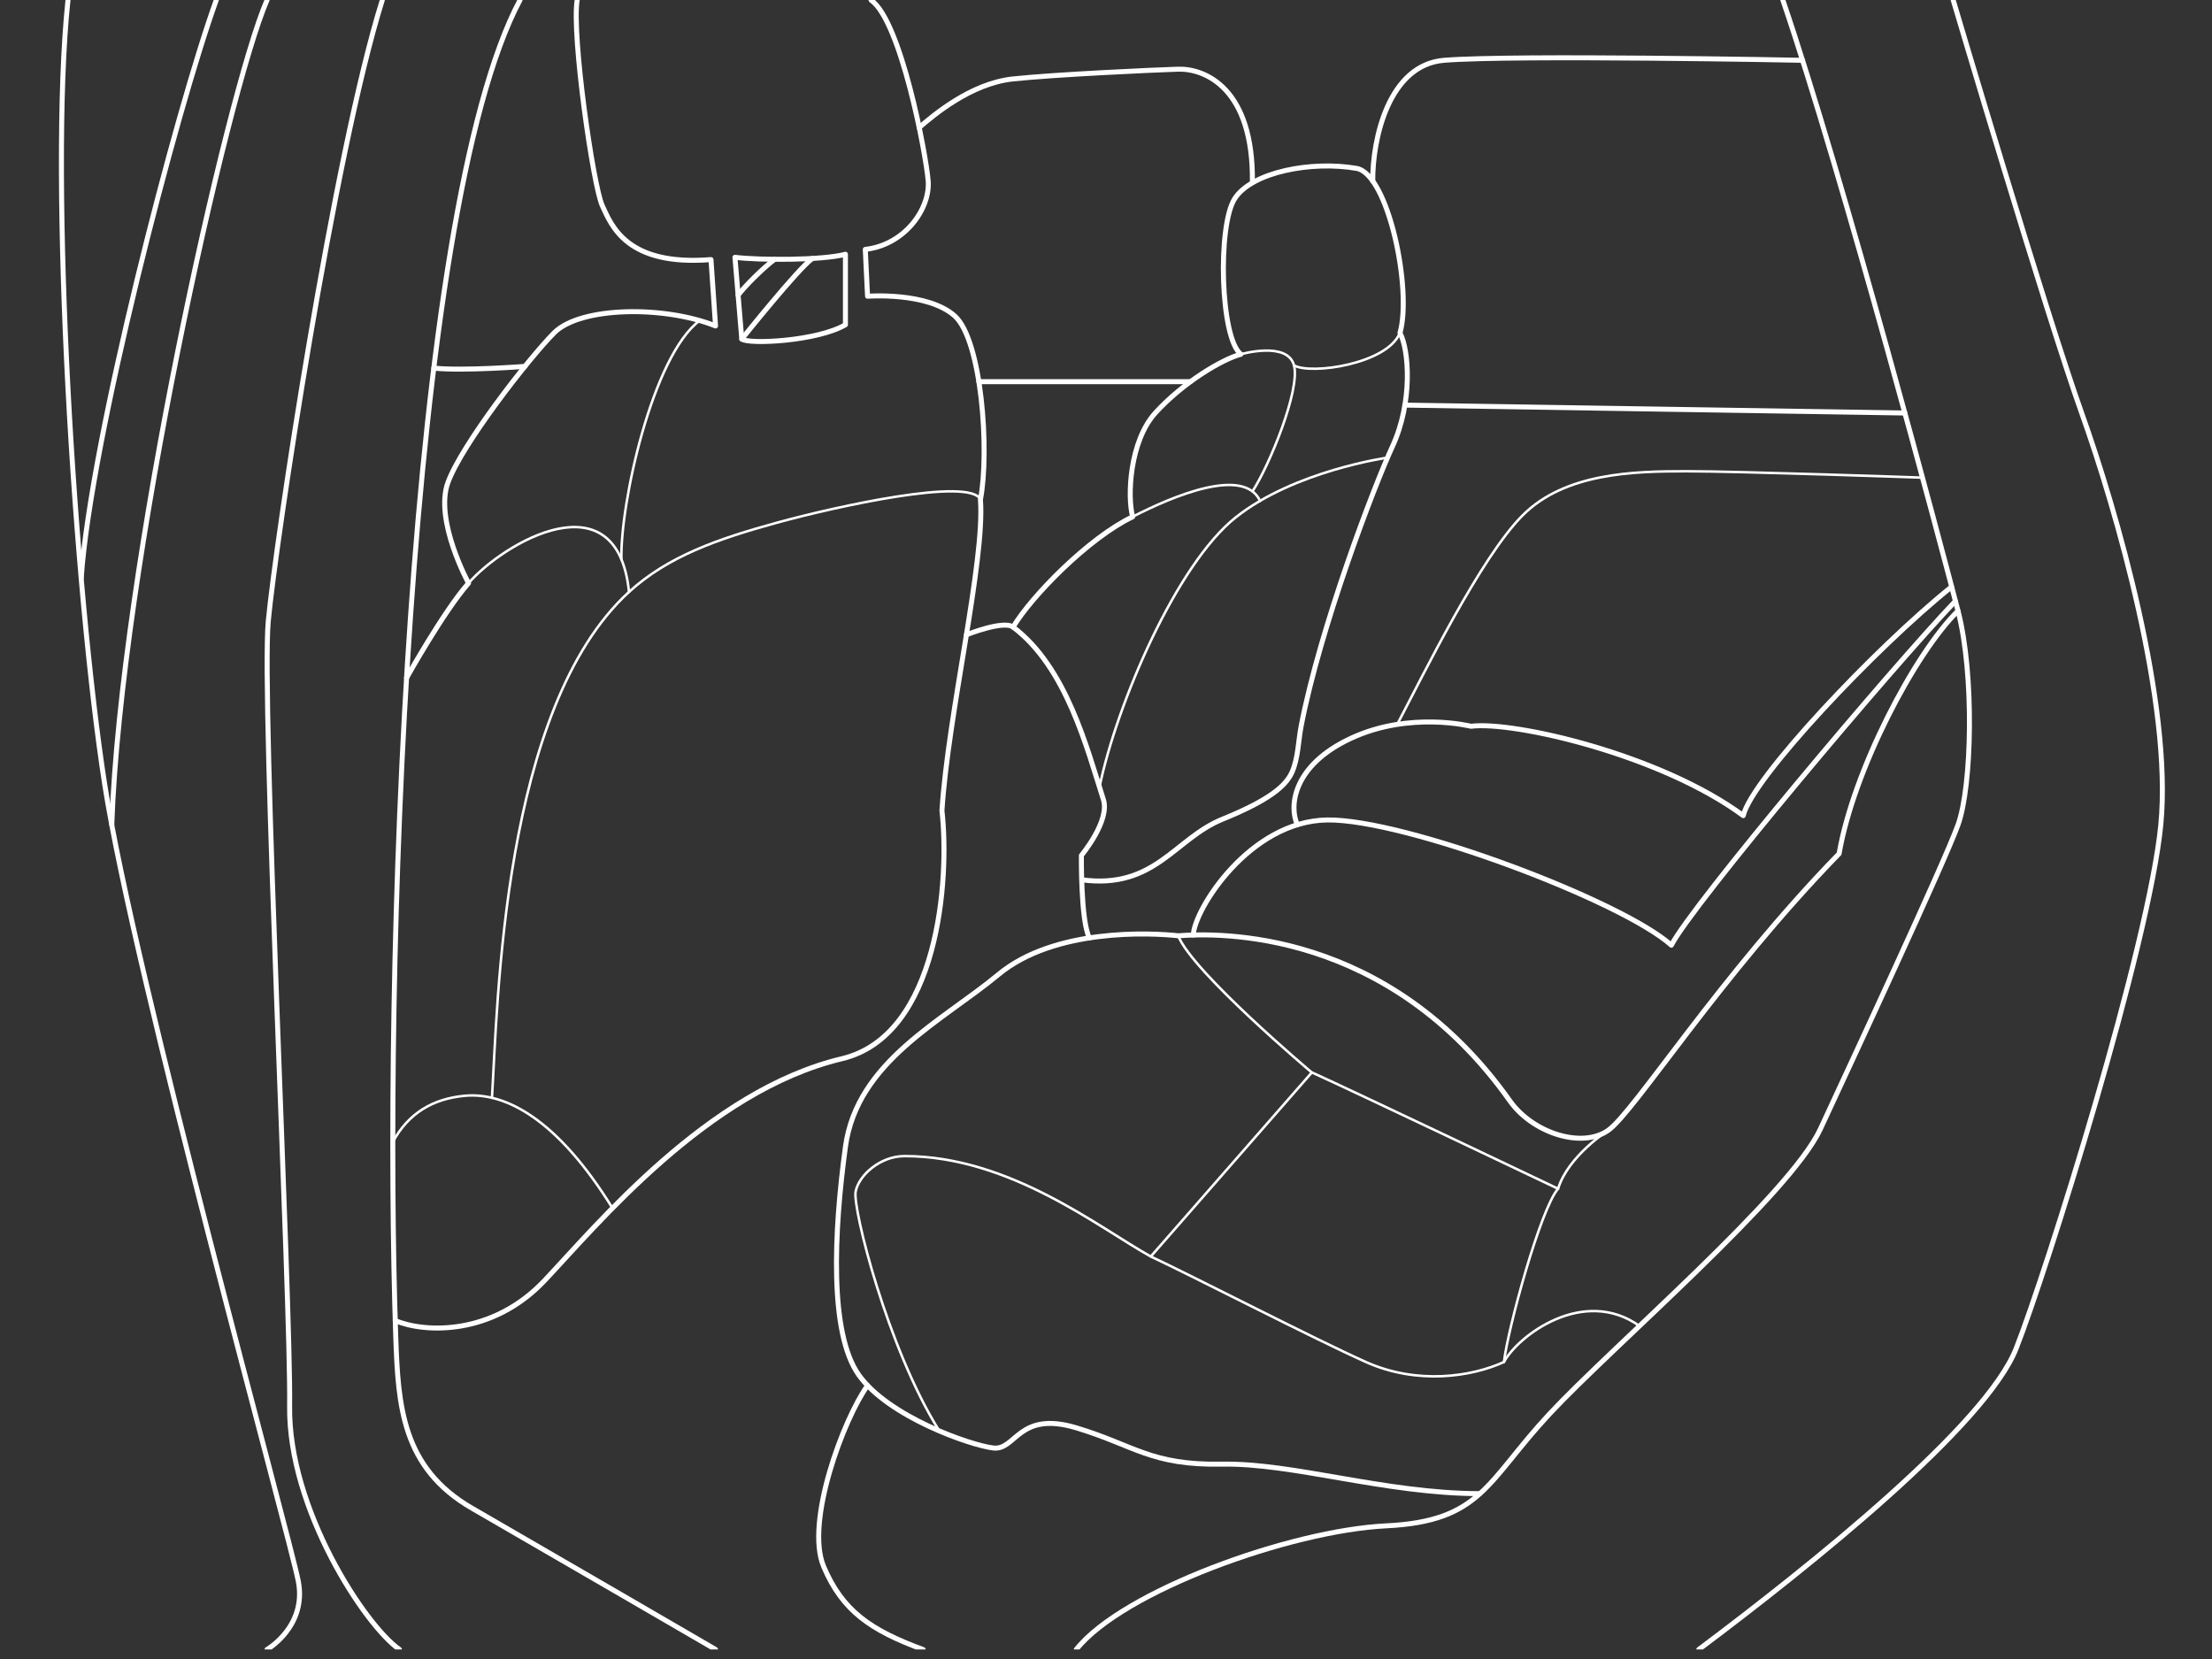 <svg width="204" height="153" fill="none" xmlns="http://www.w3.org/2000/svg"><rect width="100%" height="100%" fill="#333333" stroke="none"/><g clip-path="url(#a)" stroke="#fff" stroke-linecap="round" stroke-linejoin="round"><path d="M47.96 0C37.45 19.71 35.37 90.58 36.5 123.35c.22 6.32.59 12.03 7.04 15.75 6.45 3.72 22.45 13.02 22.45 13.02" stroke-width=".46"/><path d="M36.84 152.12c-3.16-2.19-10.26-12.98-10.13-22.45.13-9.47-2.63-65.26-1.97-72.37.66-7.11 6.04-43.03 10.52-57.3M6.27 0c-1.77 16.8.64 54.6 3.38 72.3 2.73 17.7 17.05 69.34 17.86 73.52.81 4.18-2.88 6.3-2.88 6.3" stroke-width=".46"/><path d="M24.63 0c-3.72 8.59-13.51 52.64-14.32 76.06M7.49 53.32C8.36 40.61 16.25 10.23 19.95 0M99.26 152.12c4.26-5.38 19.75-10.97 28.58-11.4 8.83-.43 9.25-4.09 15.07-10.33s22.17-20.23 24.97-26.26c2.8-6.03 11.41-24.5 12.7-28.07 1.29-3.57 1.51-13.9 0-19.71-1.51-5.81-10.56-39.95-16.16-56.35" stroke-width=".46"/><path d="M156.67 152.12c10.33-7.74 26.47-20.66 29.27-27.76 2.8-7.1 12.27-37.2 13.34-48.3 1.07-11.1-4.09-29.01-7.32-38.03C188.73 29.01 180.13 0 180.13 0M36.45 121.79c2.69 1.14 8.94 1.42 13.77-3.69 4.83-5.11 15.03-17.51 27.42-20.46 8.95-2.13 9.95-16.62 9.23-22.87.57-8.95 3.98-23.02 3.55-28.7.85-4.4.13-14.75-2.4-16.96-2.53-2.21-8.01-1.79-8.01-1.79L79.8 23c3.69-.42 6.01-3.8 5.8-6.33-.21-2.53-2.53-14.77-5.27-16.66M53.23 0c-.53 3.17 1.48 17.19 2.32 18.98.84 1.79 2.21 5.59 10.02 4.96l.42 6.12c-4.75-1.9-12.47-1.79-14.88.63-2.41 2.43-8.53 10.33-9.8 13.81-1.27 3.48 1.9 9.28 1.9 9.28-2.32 2.64-5.72 8.75-5.72 8.75" stroke-width=".46"/><path d="m67.78 23.73.63 7.54c.65.51 6.97.2 9.56-1.32v-6.5c-2.16.57-7.94.56-10.19.28ZM89.13 58.54s3.42-1.37 4.3-.71c4.92 3.7 6.82 11.19 8.33 15.91.63 1.97-2.03 5.15-2.03 5.15s-.07 6.05.74 7.61" stroke-width=".46"/><path d="M93.43 57.83c1.73-2.89 7.02-8.26 11.03-10.17-.51-1.84-.29-6.96 2.1-9.59 2.54-2.79 6.16-4.95 7.88-5.4-1.91-1.46-2.16-11.88-.57-14.35 1.59-2.47 7.1-3.51 11.24-2.79 2.92.51 5.14 11.18 4 15.18.83 1.52 1.21 6.35-.7 10.48-1.67 3.61-6.65 16.62-8.42 25.81-.25 1.31-.27 2.93-.83 4.2-.56 1.27-2.06 2.58-6.44 4.36-4.38 1.78-6.21 6.48-12.95 5.58M136.47 137.75c-8.73-.01-17.21-2.84-23.78-2.72-6.57.12-8.07-1.74-13.43-3.35-5.36-1.61-5.55 2.11-7.66 1.86-2.11-.25-9.69-2.89-12.41-6.75-2.72-3.86-2.29-13.16-1.22-21.03 1.07-7.87 8.94-11.59 14.1-15.88 5.16-4.29 14.02-3.86 16.6-3.58 3.65-.28 19.3-.7 30.58 15.23 2.11 2.98 6.66 4.42 9.07 2.71s10.24-14.16 21.29-25.51c1.31-7.63 6.95-18.45 10.96-22.39" stroke-width=".46"/><path d="M80.01 127.78c-2.19 3.04-5.78 12.59-4.05 16.69 1.73 4.1 4.34 5.88 9.18 7.66M110.05 86.23c.1-2.38 5.22-10.51 12.35-10.61 7.13-.1 27.17 7.45 31.74 11.55 1.91-3.72 20.34-25.6 26.19-31.73" stroke-width=".46"/><path d="M119.65 76.06c-.77-1.65-.47-5.46 4.96-7.98 5.43-2.52 11.05-1.1 11.05-1.1 3.92-.5 17.48 2.61 25.11 8.24.8-3.41 12.31-15.58 19.21-21.1M129.55 37.36l46.12.73M126.6 16.71c-.03-3.93 1.49-10.74 6.58-11.15 6.5-.52 33.06 0 33.06 0M109.77 35.2H90.28M84.77 11.76c1.31-1.12 4.76-4.07 8.65-4.48 3.89-.41 12.76-.82 15.22-.9 2.46-.08 6.98 1.73 6.86 10.46M74.92 23.84c-1.31.92-6.51 7.43-6.51 7.43M68.07 27.22c.65-.86 2.3-2.5 3.38-3.31M40.01 33.95c2.7.28 8.4-.16 8.4-.16" stroke-width=".46"/><path d="M128.85 66.82c2.41-4.57 7.68-15.4 11.58-19.3 3.9-3.9 10.18-4.06 15.08-4.06s21.78.59 21.78.59M36.22 105.34c1.43-2.68 3.7-4 6.61-4.28 3.82-.37 8.62 2.22 13.65 10.35" stroke-width=".23"/><path d="M45.37 101.25c.54-8.62.91-35.94 12.64-46.66 3.59-3.28 8.15-4.88 13.66-6.39 5.51-1.51 17.75-4.2 18.76-2.14M101.4 72.59c1.61-7.77 7.14-20.58 12.57-24.88 5.43-4.3 13.97-5.5 13.97-5.5M120.98 98.9c3.87 1.75 22.71 10.73 22.71 10.73-1.62 1.87-4.62 12.86-4.99 15.98-3 1.37-7.99 2.12-12.73 0s-15.85-7.86-19.84-9.73l14.85-16.97s-10.98-9.24-12.32-12.6" stroke-width=".23"/><path d="M106.13 115.88c-4.74-2.62-12.98-9.26-22.71-9.26-2.25 0-4.21 1.76-4.51 3.27-.3 1.51 2.95 14.47 7.72 22.08M43.21 53.78c3.23-3.72 13.72-9.88 14.8.81" stroke-width=".23"/><path d="M57.31 51.6c-.13-5.12 2.85-18.76 7.22-22.04M104.45 47.66c3.73-1.92 10.28-4.67 11.76-1.46" stroke-width=".23"/><path d="M115.51 45.31c1.54-2.34 4.42-9.34 3.83-11.61-.59-2.27-4.91-1.03-4.91-1.03" stroke-width=".23"/><path d="M119.34 33.7c1.61.89 8.63-.15 9.76-3M143.69 109.64c.93-3.05 4.62-5.39 4.62-5.39M138.7 125.61c1.32-2.45 7.35-6.98 12.49-3.33" stroke-width=".23"/></g><defs><clipPath id="a"><path fill="#fff" d="M0 0h203.52v152.12H0z"/></clipPath></defs></svg>